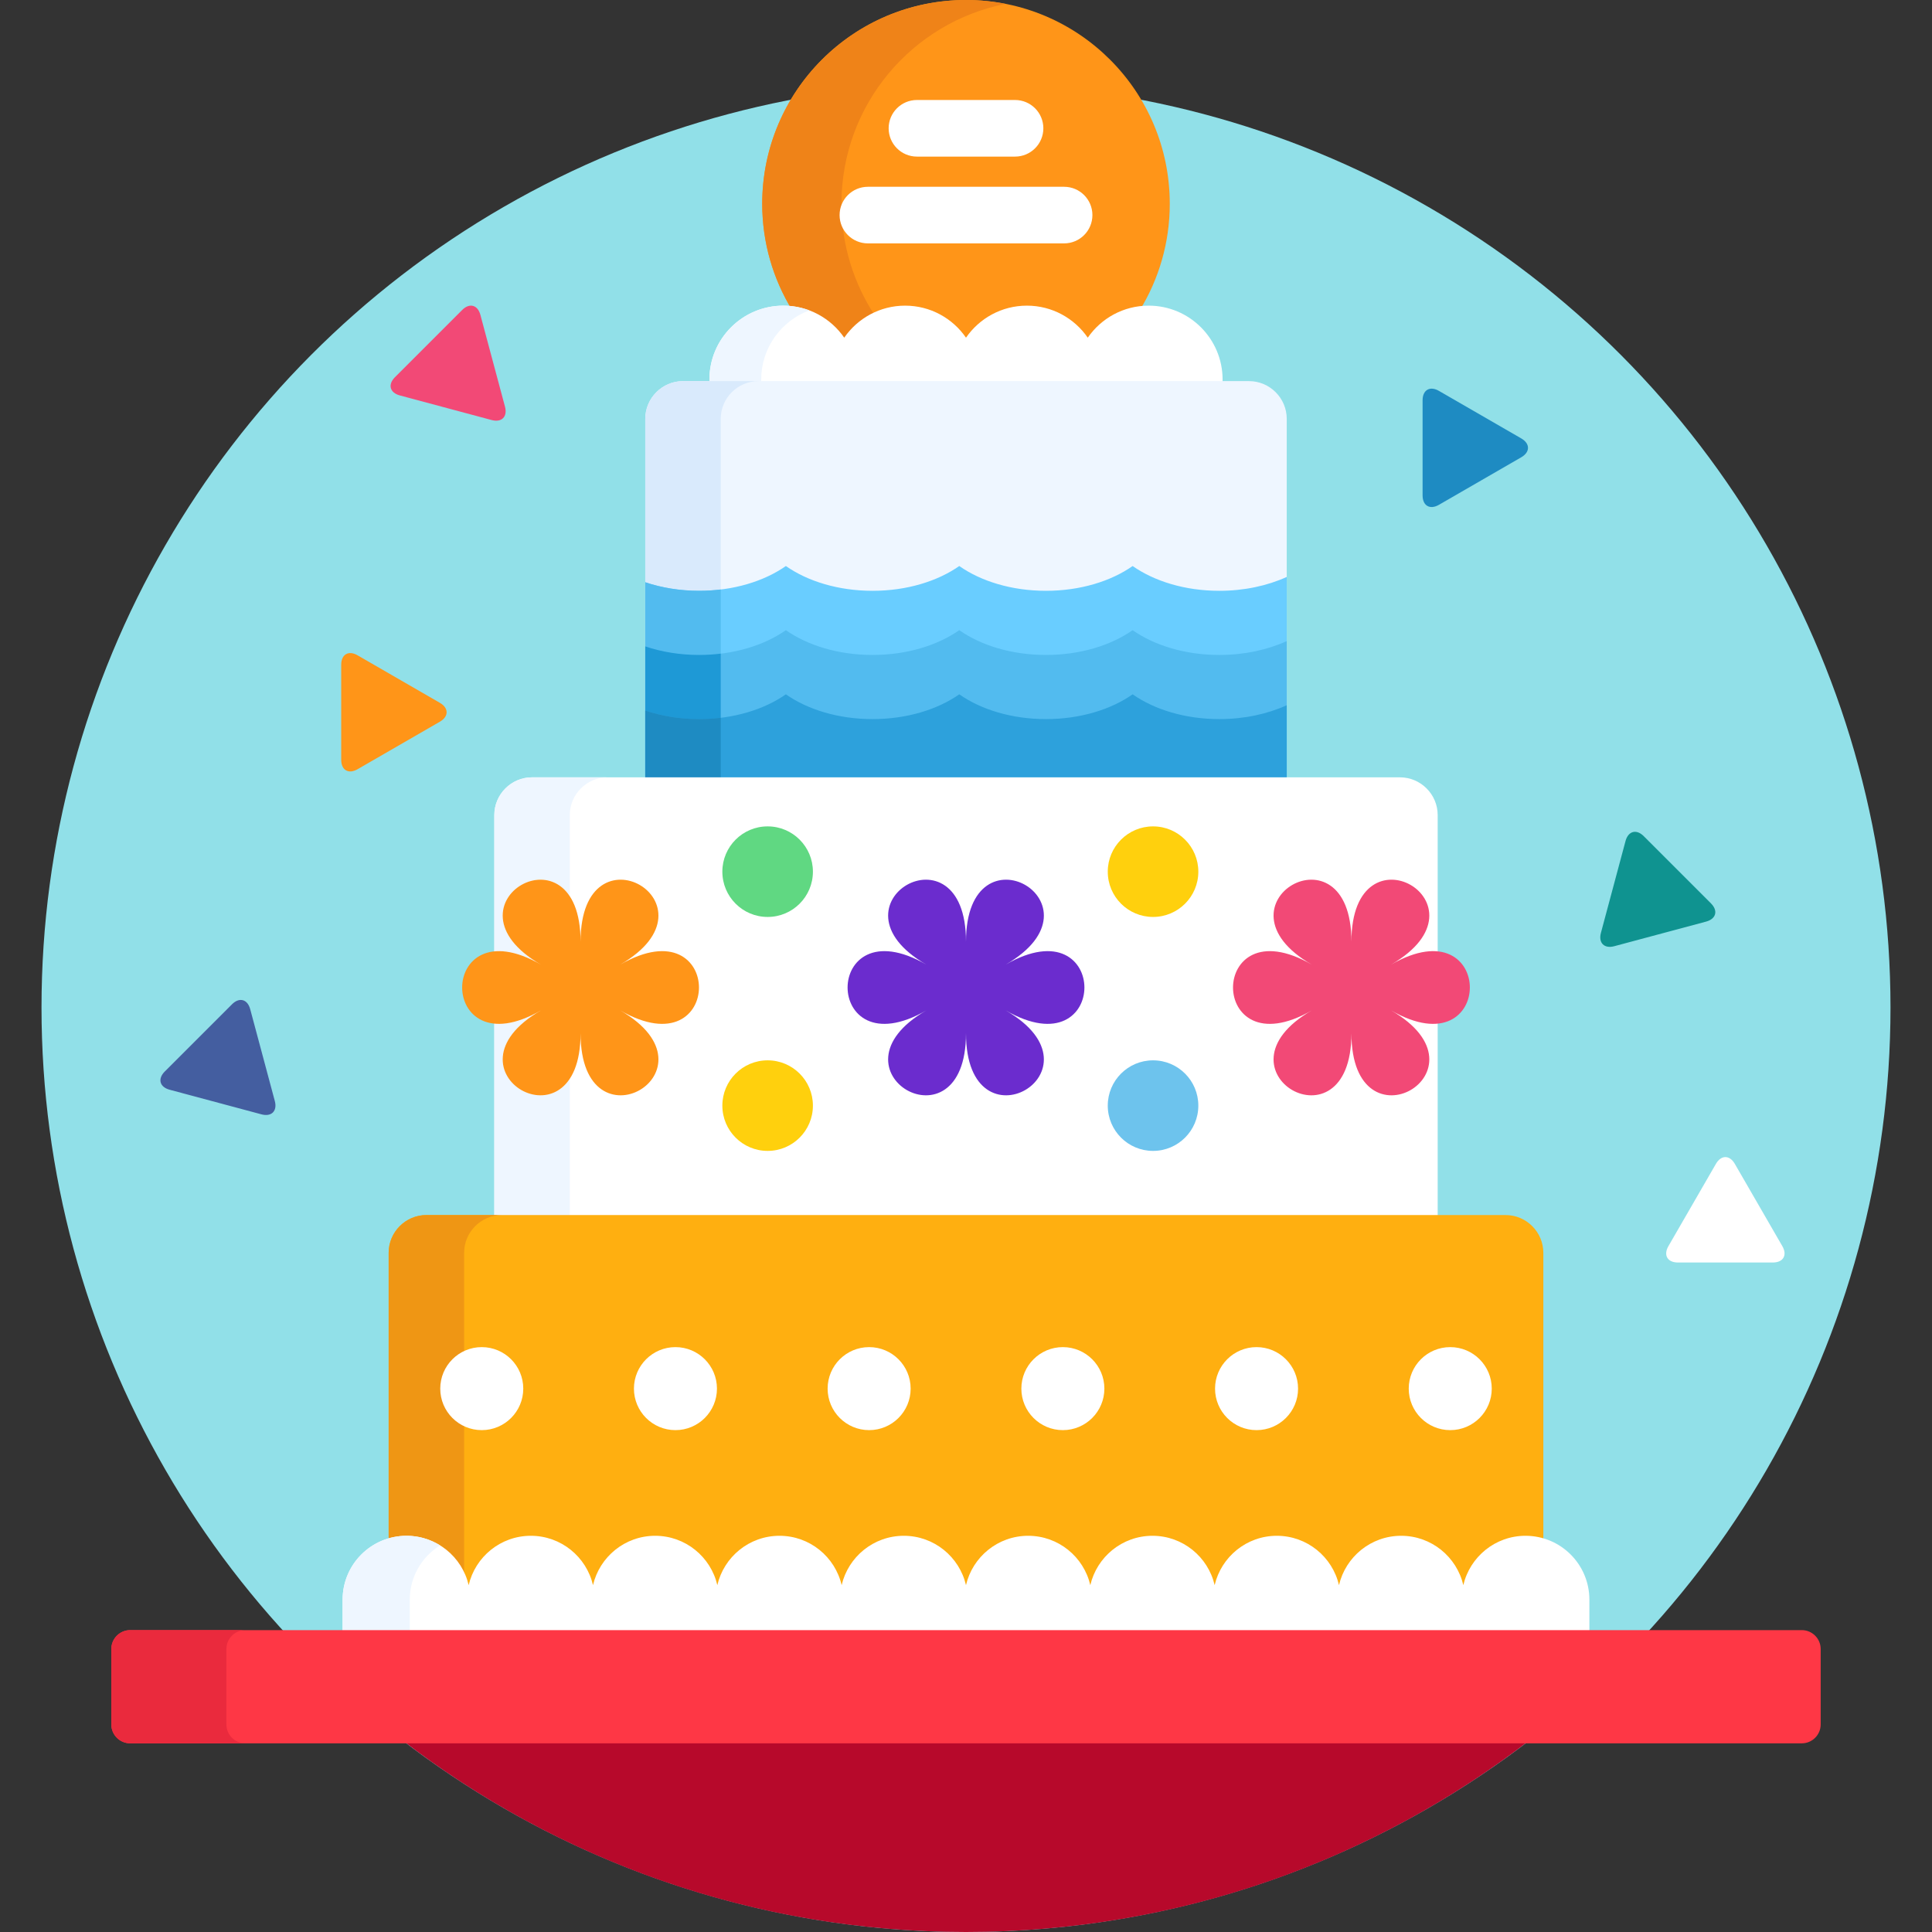 <?xml version="1.0" encoding="iso-8859-1"?>
<!-- Generator: Adobe Illustrator 19.0.0, SVG Export Plug-In . SVG Version: 6.00 Build 0)  -->
<svg version="1.1" id="Capa_1" xmlns="http://www.w3.org/2000/svg" xmlns:xlink="http://www.w3.org/1999/xlink" x="0px" y="0px"
	 viewBox="0 0 512 512" style="enable-background:new 0 0 512 512;" xml:space="preserve">
<rect x="0" y="0" width="512" height="512" fill="#333333" stroke="none"/>
<circle style="fill:#91E0E8;" cx="256" cy="267" r="245"/>
<path style="fill:#FF9518;" d="M222.905,90.057c0.186,0.271,0.494,0.433,0.823,0.433s0.637-0.161,0.823-0.433
	C228.03,85.012,233.754,82,239.864,82c6.109,0,11.833,3.012,15.313,8.057c0.186,0.271,0.494,0.433,0.823,0.433
	c0.329,0,0.637-0.161,0.823-0.433c3.479-5.045,9.203-8.057,15.313-8.057c6.109,0,11.833,3.012,15.313,8.057
	c0.187,0.271,0.494,0.433,0.823,0.433s0.637-0.161,0.823-0.433c3.036-4.401,7.78-7.254,12.998-7.91
	c5.016-8.196,7.909-17.832,7.909-28.145C310.002,24.178,285.824,0,256,0s-54.002,24.178-54.002,54.002
	c0,10.313,2.894,19.948,7.909,28.145C215.125,82.803,219.869,85.655,222.905,90.057z"/>
<path style="fill:#EF8318;" d="M222.905,90.057c0.186,0.271,0.494,0.433,0.823,0.433s0.637-0.161,0.823-0.433
	c1.899-2.754,4.471-4.896,7.405-6.279c-5.656-8.536-8.961-18.767-8.961-29.775c0-26.23,18.705-48.086,43.503-52.974
	C263.102,0.359,259.594,0,256,0c-29.824,0-54.002,24.178-54.002,54.002c0,10.313,2.894,19.948,7.909,28.145
	C215.125,82.803,219.869,85.655,222.905,90.057z"/>
<g>
	<path style="fill:#FFFFFF;" d="M269,41.5h-26c-4.143,0-7.5-3.357-7.5-7.5s3.357-7.5,7.5-7.5h26c4.143,0,7.5,3.357,7.5,7.5
		S273.143,41.5,269,41.5z"/>
	<path style="fill:#FFFFFF;" d="M282,64.5h-52c-4.143,0-7.5-3.357-7.5-7.5s3.357-7.5,7.5-7.5h52c4.143,0,7.5,3.357,7.5,7.5
		S286.143,64.5,282,64.5z"/>
	<path style="fill:#FFFFFF;" d="M323.929,102c0.033-0.467,0.071-0.932,0.071-1.407C324,89.771,315.228,81,304.407,81
		c-6.697,0-12.602,3.364-16.136,8.489c-3.534-5.125-9.44-8.489-16.136-8.489c-6.697,0-12.602,3.364-16.136,8.489
		C252.466,84.364,246.561,81,239.864,81c-6.696,0-12.602,3.364-16.136,8.489C220.194,84.364,214.29,81,207.594,81
		C196.773,81,188,89.771,188,100.593c0,0.476,0.038,0.94,0.071,1.407H323.929z"/>
</g>
<g>
	<path style="fill:#EEF6FF;" d="M201.784,102c-0.033-0.465-0.056-0.934-0.056-1.407c0-8.41,5.31-15.561,12.751-18.34
		c-2.143-0.807-4.461-1.253-6.886-1.253C196.773,81,188,89.771,188,100.593c0,0.476,0.038,0.94,0.071,1.407H201.784z"/>
	<path style="fill:#EEF6FF;" d="M341,207v-96c0-5.5-4.5-10-10-10H181c-5.5,0-10,4.5-10,10v96H341z"/>
</g>
<path style="fill:#D9EAFC;" d="M191,207v-96c0-5.5,4.5-10,10-10h-20c-5.5,0-10,4.5-10,10v96H191z"/>
<path style="fill:#69CDFF;" d="M341,207v-54.106c-5.082,2.314-11.23,3.676-17.865,3.676c-9.055,0-17.215-2.527-22.973-6.569
	c-5.762,4.042-13.92,6.569-22.975,6.569c-9.057,0-17.215-2.527-22.975-6.569c-5.76,4.042-13.918,6.569-22.973,6.569
	c-9.057,0-17.215-2.527-22.975-6.569c-5.762,4.042-13.92,6.569-22.975,6.569c-5.146,0-10-0.818-14.291-2.265V207H341z"/>
<g>
	<path style="fill:#52BBEF;" d="M191,207v-50.779c-1.852,0.225-3.758,0.349-5.709,0.349c-5.146,0-10-0.818-14.291-2.265V207H191z"/>
	<path style="fill:#52BBEF;" d="M341,207v-37.106c-5.082,2.314-11.23,3.676-17.865,3.676c-9.055,0-17.215-2.527-22.973-6.569
		c-5.762,4.042-13.92,6.569-22.975,6.569c-9.057,0-17.215-2.527-22.975-6.569c-5.76,4.042-13.918,6.569-22.973,6.569
		c-9.057,0-17.215-2.527-22.975-6.569c-5.762,4.042-13.92,6.569-22.975,6.569c-5.146,0-10-0.818-14.291-2.265V207H341z"/>
</g>
<path style="fill:#1E99D6;" d="M191,207v-33.779c-1.852,0.225-3.758,0.349-5.709,0.349c-5.146,0-10-0.818-14.291-2.265V207H191z"/>
<path style="fill:#2DA1DC;" d="M341,207v-20.106c-5.082,2.314-11.23,3.676-17.865,3.676c-9.055,0-17.215-2.527-22.973-6.569
	c-5.762,4.042-13.92,6.569-22.975,6.569c-9.057,0-17.215-2.527-22.975-6.569c-5.76,4.042-13.918,6.569-22.973,6.569
	c-9.057,0-17.215-2.527-22.975-6.569c-5.762,4.042-13.92,6.569-22.975,6.569c-5.146,0-10-0.818-14.291-2.265V207H341z"/>
<path style="fill:#1E8BC2;" d="M191,207v-16.779c-1.852,0.225-3.758,0.349-5.709,0.349c-5.146,0-10-0.818-14.291-2.265V207H191z"/>
<path style="fill:#FFFFFF;" d="M381,323V216c0-5.5-4.5-10-10-10H141c-5.5,0-10,4.5-10,10v107H381z"/>
<g>
	<path style="fill:#EEF6FF;" d="M143.355,255.637c-23.067-13.318-0.701-30.797,7.645-18.114V216c0-5.5,4.5-10,10-10h-20
		c-5.5,0-10,4.5-10,10v36.129C134.212,251.806,138.326,252.733,143.355,255.637z"/>
	<path style="fill:#EEF6FF;" d="M143.355,267.762c-5.028,2.902-9.143,3.83-12.355,3.508V323h20v-37.125
		C142.653,298.558,120.287,281.078,143.355,267.762z"/>
</g>
<circle style="fill:#6DC3ED;" cx="305.57" cy="293" r="12"/>
<circle style="fill:#FFD00D;" cx="203.43" cy="293" r="12"/>
<path style="fill:#FF9518;" d="M143.355,255.637c-27.84-16.074,10.5-38.209,10.5-6.064c0-32.145,38.34-10.01,10.502,6.064
	c27.838-16.074,27.838,28.197,0,12.125c27.838,16.072-10.502,38.209-10.502,6.063c0,32.147-38.34,10.01-10.5-6.063
	C115.515,283.834,115.515,239.563,143.355,255.637z"/>
<circle style="fill:#60D882;" cx="203.43" cy="231" r="12"/>
<path style="fill:#6B2CCE;" d="M245.499,255.636c-27.84-16.072,10.5-38.208,10.5-6.063c0-32.145,38.341-10.011,10.502,6.063
	c27.839-16.073,27.839,28.198,0,12.125c27.839,16.073-10.502,38.21-10.502,6.063c0,32.147-38.34,10.011-10.5-6.063
	C217.659,283.835,217.659,239.564,245.499,255.636z"/>
<circle style="fill:#FFD00D;" cx="305.57" cy="231" r="12"/>
<path style="fill:#F24976;" d="M347.644,255.637c-27.84-16.073,10.5-38.209,10.5-6.064c0-32.145,38.341-10.011,10.502,6.063
	c27.839-16.073,27.839,28.198,0.001,12.126c27.838,16.072-10.503,38.209-10.503,6.064c0,32.146-38.34,10.01-10.5-6.064
	C319.804,283.835,319.804,239.564,347.644,255.637z"/>
<path style="fill:#FFAF10;" d="M107.729,408c7.438,0,13.812,5.06,15.501,12.305c0.105,0.453,0.509,0.773,0.974,0.773
	s0.868-0.32,0.974-0.772c1.69-7.245,8.064-12.306,15.501-12.306c7.438,0,13.812,5.06,15.501,12.305
	c0.105,0.453,0.509,0.773,0.974,0.773s0.868-0.32,0.974-0.772C159.815,413.06,166.19,408,173.627,408
	c7.438,0,13.812,5.06,15.501,12.305c0.105,0.453,0.509,0.773,0.974,0.773s0.868-0.32,0.974-0.772
	c1.689-7.246,8.064-12.306,15.5-12.306c7.438,0,13.811,5.06,15.501,12.305c0.105,0.453,0.509,0.773,0.974,0.773
	s0.868-0.32,0.974-0.772c1.689-7.245,8.064-12.306,15.501-12.306c7.438,0,13.811,5.06,15.501,12.305
	c0.105,0.453,0.509,0.773,0.974,0.773c0.465,0,0.868-0.32,0.974-0.772c1.69-7.245,8.064-12.306,15.501-12.306
	c7.438,0,13.811,5.06,15.501,12.305c0.105,0.453,0.509,0.773,0.974,0.773s0.868-0.32,0.974-0.773
	c1.689-7.245,8.063-12.305,15.501-12.305s13.812,5.06,15.501,12.305c0.105,0.453,0.509,0.773,0.974,0.773s0.868-0.32,0.974-0.773
	c1.689-7.245,8.063-12.305,15.501-12.305s13.812,5.06,15.501,12.305c0.105,0.453,0.509,0.773,0.974,0.773s0.868-0.32,0.974-0.773
	c1.689-7.245,8.064-12.305,15.501-12.305s13.811,5.06,15.501,12.305c0.105,0.453,0.509,0.773,0.974,0.773s0.868-0.32,0.974-0.773
	C390.46,413.06,396.834,408,404.272,408c1.645,0,3.234,0.251,4.728,0.717V332c0-5.5-4.5-10-10-10H113c-5.5,0-10,4.5-10,10v76.717
	C104.494,408.251,106.083,408,107.729,408z"/>
<path style="fill:#EF9614;" d="M107.729,408c7.149,0,13.305,4.682,15.271,11.48V332c0-5.5,4.5-10,10-10h-20c-5.5,0-10,4.5-10,10
	v76.717C104.494,408.251,106.083,408,107.729,408z"/>
<path style="fill:#B7092B;" d="M106.393,461c41.386,31.967,93.269,51,149.607,51c56.34,0,108.223-19.033,149.608-51H106.393z"/>
<path style="fill:#F24976;" d="M122.48,82.15c1.944-1.945,4.117-1.363,4.829,1.293l6.52,24.336c0.711,2.656-0.879,4.247-3.535,3.535
	l-24.336-6.521c-2.656-0.712-3.238-2.885-1.294-4.829L122.48,82.15z"/>
<path style="fill:#FF9518;" d="M90.426,176.161c-0.001-2.751,1.947-3.875,4.328-2.501l21.819,12.598c2.381,1.376,2.382,3.625,0,5
	l-21.819,12.597c-2.381,1.375-4.329,0.25-4.329-2.499L90.426,176.161z"/>
<path style="fill:#1E8BC2;" d="M377.001,106.087c-0.001-2.751,1.947-3.875,4.328-2.5l21.819,12.597c2.381,1.376,2.382,3.625,0,5
	l-21.819,12.598c-2.381,1.374-4.329,0.25-4.329-2.5L377.001,106.087z"/>
<path style="fill:#0F9390;" d="M453.424,239.406c1.945,1.945,1.363,4.117-1.293,4.828l-24.336,6.521
	c-2.656,0.711-4.247-0.879-3.535-3.535l6.521-24.337c0.712-2.655,2.885-3.237,4.829-1.293L453.424,239.406z"/>
<path style="fill:#FFFFFF;" d="M444.645,334.575c-2.752-0.001-3.876-1.948-2.5-4.329l12.597-21.819c1.376-2.381,3.624-2.382,4.999,0
	l12.599,21.819c1.374,2.381,0.249,4.329-2.501,4.329H444.645z"/>
<path style="fill:#445EA0;" d="M61.479,266.149c1.945-1.945,4.117-1.363,4.828,1.293l6.521,24.336
	c0.711,2.656-0.879,4.247-3.535,3.535l-24.337-6.521c-2.655-0.712-3.237-2.885-1.293-4.829L61.479,266.149z"/>
<g>
	<circle style="fill:#FFFFFF;" cx="127.67" cy="368" r="11"/>
	<circle style="fill:#FFFFFF;" cx="179" cy="368" r="11"/>
	<circle style="fill:#FFFFFF;" cx="230.33" cy="368" r="11"/>
	<circle style="fill:#FFFFFF;" cx="281.67" cy="368" r="11"/>
	<circle style="fill:#FFFFFF;" cx="333" cy="368" r="11"/>
	<circle style="fill:#FFFFFF;" cx="384.33" cy="368" r="11"/>
	<path style="fill:#FFFFFF;" d="M421.203,433v-9.067c0-9.352-7.581-16.933-16.932-16.933c-8.023,0-14.729,5.587-16.475,13.078
		C386.05,412.587,379.344,407,371.321,407c-8.022,0-14.728,5.587-16.475,13.078C353.1,412.587,346.394,407,338.371,407
		c-8.022,0-14.728,5.587-16.475,13.078C320.15,412.587,313.444,407,305.421,407c-8.022,0-14.728,5.587-16.475,13.078
		C287.2,412.587,280.495,407,272.471,407c-8.023,0-14.728,5.587-16.475,13.078C254.25,412.587,247.545,407,239.521,407
		c-8.023,0-14.728,5.587-16.475,13.078C221.305,412.587,214.6,407,206.576,407c-8.023,0-14.728,5.587-16.475,13.078
		C188.355,412.587,181.65,407,173.627,407c-8.022,0-14.728,5.587-16.475,13.078c-1.746-7.491-8.451-13.078-16.475-13.078
		c-8.022,0-14.728,5.587-16.475,13.078c-1.746-7.491-8.451-13.078-16.475-13.078c-9.351,0-16.932,7.581-16.932,16.933V433H421.203z"
		/>
</g>
<path style="fill:#EEF6FF;" d="M108.594,433v-9.067c0-6.083,3.218-11.4,8.033-14.386c-2.586-1.607-5.629-2.547-8.898-2.547
	c-9.351,0-16.932,7.581-16.932,16.933V433H108.594z"/>
<path style="fill:#FE3745;" d="M482.5,457c0,2.75-2.25,5-5,5h-443c-2.75,0-5-2.25-5-5v-20c0-2.75,2.25-5,5-5h443c2.75,0,5,2.25,5,5
	V457z"/>
<path style="fill:#EA2A3D;" d="M60,457v-20c0-2.75,2.25-5,5-5H34.5c-2.75,0-5,2.25-5,5v20c0,2.75,2.25,5,5,5H65
	C62.25,462,60,459.75,60,457z"/>
<g>
</g>
<g>
</g>
<g>
</g>
<g>
</g>
<g>
</g>
<g>
</g>
<g>
</g>
<g>
</g>
<g>
</g>
<g>
</g>
<g>
</g>
<g>
</g>
<g>
</g>
<g>
</g>
<g>
</g>
</svg>
